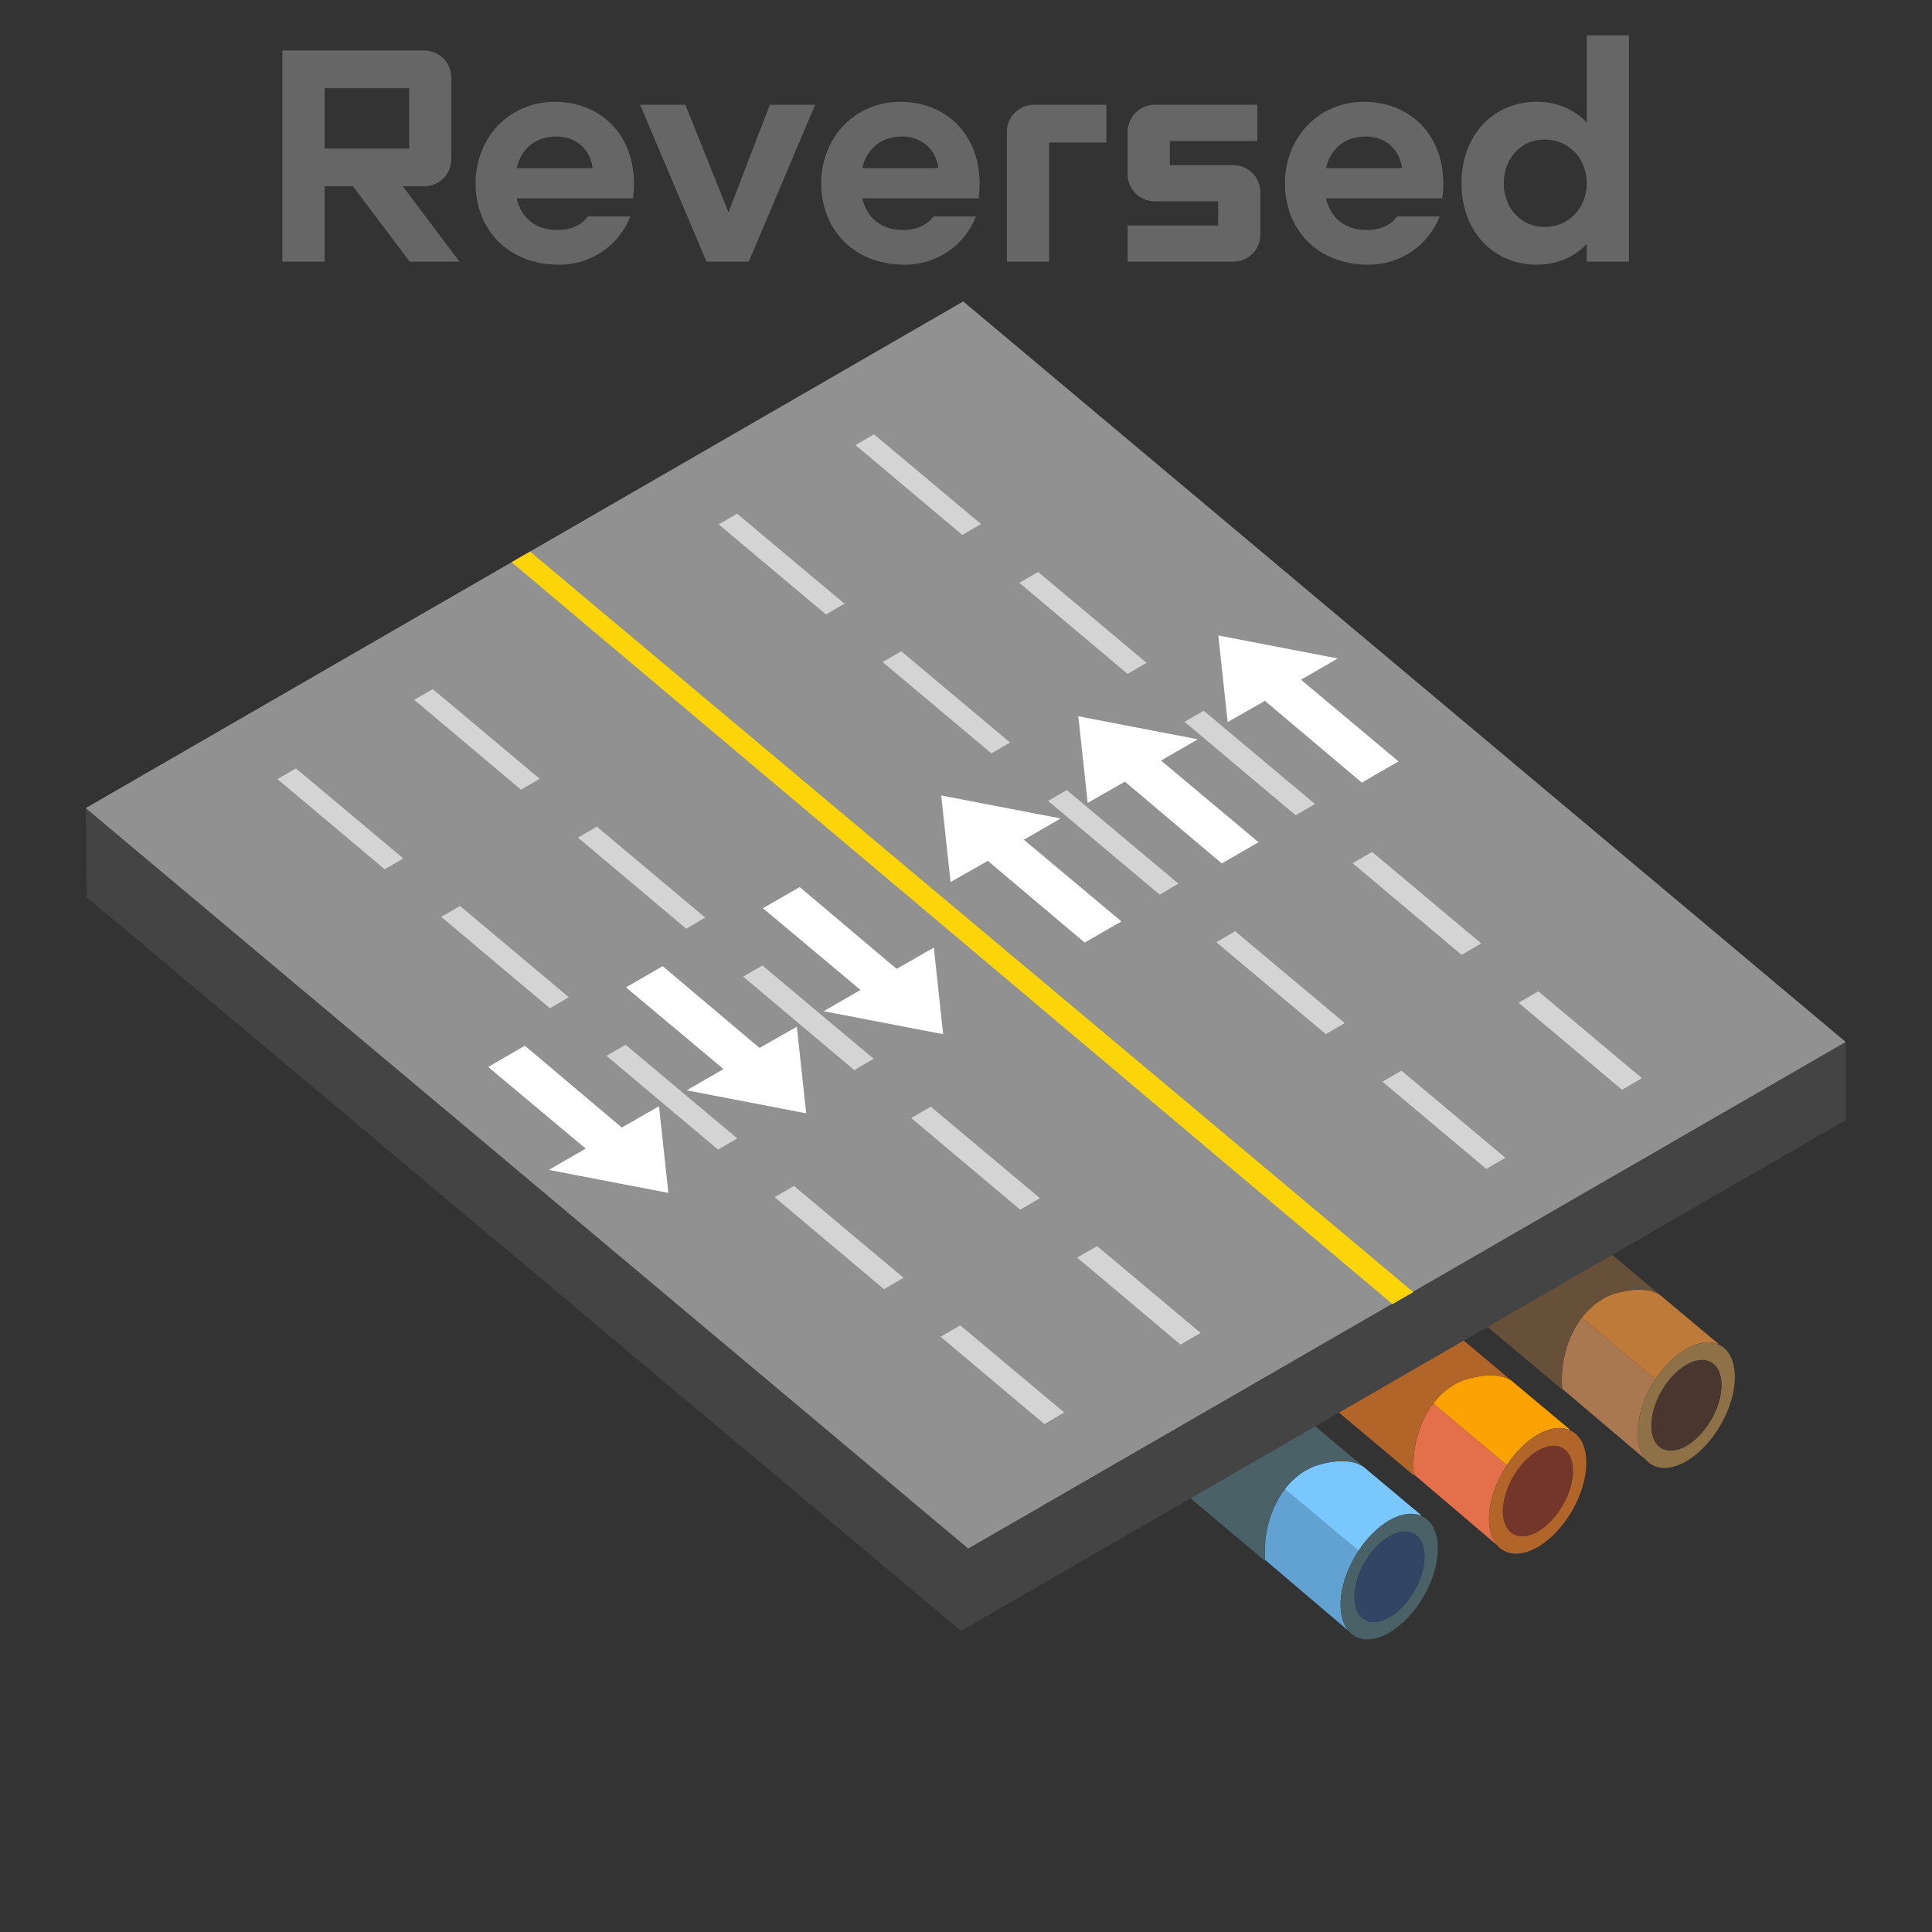 <svg xmlns="http://www.w3.org/2000/svg" xml:space="preserve" fill-rule="evenodd" stroke-linejoin="round" stroke-miterlimit="2" clip-rule="evenodd" viewBox="0 0 64 64">
  <rect x="0" y="0" width="64" height="64" fill="#333333" stroke="none"/>
  <g id="blue">
    <path fill="#61a2d3" d="M42.563 49.329 45 51.375c-.361.55-.592 1.202-.592 1.782 0 .379.098.675.268.872l-2.765-2.353c-.069-.879.186-1.738.652-2.347Z"/>
    <path fill="#7ac6ff" d="m45.228 48.64 1.85 1.551-.023.013c-.281-.11-.641-.066-1.036.162-.386.223-.742.586-1.019 1.009l-2.439-2.045c.304-.397.697-.689 1.149-.813.875-.249 1.308-.034 1.457.072.031.023.05.042.061.051Z"/>
    <path fill="#4a6168" d="M41.914 51.713c-.13-1.464.638-2.878 1.796-3.196 1.119-.318 1.516.123 1.516.123l-1.669-1.402-4.134 2.386 2.491 2.089Zm4.105-1.347c.889-.513 1.612-.096 1.612.93 0 1.027-.723 2.278-1.612 2.791-.889.514-1.611.097-1.611-.93 0-1.027.722-2.277 1.611-2.791Zm.008.524c-.641.371-1.162 1.273-1.162 2.014 0 .741.521 1.042 1.162.672.641-.371 1.162-1.273 1.162-2.014 0-.741-.521-1.042-1.162-.672Z"/>
    <path fill="#324565" d="M46.027 50.89c.641-.37 1.162-.069 1.162.672 0 .741-.521 1.643-1.162 2.014-.641.37-1.162.069-1.162-.672 0-.741.521-1.643 1.162-2.014Z"/>
  </g>
  <g id="brown">
    <path fill="#aa7850" d="m54.515 48.35-2.765-2.344c-.071-.882.182-1.745.65-2.357l2.438 2.046c-.362.55-.591 1.202-.591 1.782 0 .38.097.677.268.873Z"/>
    <path fill="#be7a38" d="m54.838 45.695-2.439-2.045c.304-.397.696-.689 1.149-.813.875-.249 1.309-.034 1.458.072.03.023.049.042.06.051l1.851 1.551-.024.013c-.28-.11-.641-.066-1.036.162-.387.223-.742.586-1.019 1.009Z"/>
    <path fill="#66503a" d="M51.753 46.033c-.131-1.464.637-2.878 1.795-3.196 1.119-.319 1.518.123 1.518.123l-1.672-1.402-4.132 2.386 2.491 2.089Z"/>
    <path fill="#8f7148" d="M55.857 44.686c.889-.513 1.612-.097 1.612.93 0 1.027-.723 2.278-1.612 2.791-.888.514-1.61.097-1.61-.93 0-1.027.722-2.278 1.61-2.791Zm.008.524c-.642.371-1.162 1.273-1.162 2.014 0 .741.52 1.042 1.162.672.641-.371 1.162-1.273 1.162-2.014 0-.741-.521-1.042-1.162-.672Z"/>
    <path fill="#49362f" d="M55.865 45.21c.641-.37 1.162-.069 1.162.672 0 .741-.521 1.643-1.162 2.014-.642.37-1.162.069-1.162-.672 0-.741.52-1.643 1.162-2.014Z"/>
    <path fill="#74352a" d="M50.945 48.05c.643-.37 1.164-.069 1.164.672 0 .741-.521 1.643-1.164 2.014-.641.37-1.162.069-1.162-.672 0-.741.521-1.643 1.162-2.014Z"/>
  </g>
  <g id="orange">
    <path fill="#e3704a" d="m47.481 46.489 2.437 2.046c-.36.55-.592 1.202-.592 1.782 0 .379.1.675.268.872l-2.763-2.353c-.069-.879.184-1.738.65-2.347Z"/>
    <path fill="#fca303" d="m50.146 45.8 1.851 1.551-.022.013c-.28-.11-.643-.066-1.036.162-.388.223-.742.586-1.021 1.009l-2.437-2.045c.302-.397.695-.689 1.147-.813.875-.249 1.31-.034 1.457.072a.589.589 0 0 1 .061.051Z"/>
    <path fill="#b26528" d="M46.833 48.873c-.129-1.464.639-2.878 1.795-3.196 1.121-.318 1.518.123 1.518.123l-1.671-1.402-4.131 2.386 2.489 2.089Zm4.106-1.347c.889-.513 1.61-.097 1.61.93 0 1.027-.721 2.278-1.61 2.791-.891.514-1.613.097-1.613-.93 0-1.027.722-2.278 1.613-2.791Zm.006.524c-.641.371-1.162 1.273-1.162 2.014 0 .741.521 1.042 1.162.672.643-.371 1.164-1.273 1.164-2.014 0-.741-.521-1.042-1.164-.672Z"/>
  </g>
  <g id="grey">
    <path fill="#444" fill-rule="nonzero" d="m2.871 29.722 28.963 24.303 29.308-16.921v-2.588L32.073 51.299 2.839 26.769l.032 2.953Z"/>
    <path fill="#929191" fill-rule="nonzero" d="m2.839 26.769 29.234 24.53 29.069-16.783-29.234-24.53L2.839 26.769Z"/>
    <path fill="#d4d4d4" d="m14.336 22.828 3.542 2.97-.619.361-3.537-2.976.614-.355Zm5.435 4.557 3.591 3.011-.63.368-3.586-3.017.625-.362Zm5.484 4.598 3.686 3.09-.642.375-3.68-3.096.636-.369Zm5.579 4.677 3.615 3.031-.653.382-3.61-3.037.648-.376Zm5.508 4.618 3.429 2.876-.664.387-3.424-2.881.659-.382Zm-1.744 5.896-3.439-2.892.651-.378 3.444 2.887-.656.383Zm-5.313-4.468-3.624-3.048.641-.372 3.629 3.043-.646.377Zm-5.498-4.623-3.696-3.108.632-.366 3.7 3.102-.636.372ZM18.218 33.4l-3.601-3.028.622-.361 3.605 3.023-.626.366Zm-5.475-4.604-3.552-2.987.612-.355 3.557 2.982-.617.36Zm16.211-14.408 3.543 2.971-.619.361-3.538-2.976.614-.356Zm5.435 4.558 3.592 3.011-.628.367-3.587-3.017.623-.361Zm5.485 4.598 3.686 3.09-.639.373-3.681-3.096.634-.367Zm5.578 4.677 3.616 3.031-.65.379-3.61-3.036.644-.374Zm5.508 4.618 3.43 2.876-.659.384-3.426-2.881.655-.379Zm-1.723 5.883-3.442-2.89.63-.365 3.443 2.886-.631.369Zm-5.318-4.465-3.627-3.045.625-.363 3.629 3.042-.627.366Zm-5.503-4.621-3.698-3.105.62-.359 3.7 3.101-.622.363Zm-5.574-4.68-3.604-3.025.616-.357 3.605 3.022-.617.36Zm-5.48-4.601-3.554-2.984.61-.354 3.556 2.981-.612.357Z"/>
  </g>
  <g id="yellow">
    <path fill="#fbd508" fill-rule="nonzero" d="m16.947 18.624 29.181 24.577.689-.398-29.26-24.531-.61.352Z"/>
  </g>
  <g id="white" fill="#fff" fill-rule="nonzero">
    <path d="m31.244 34.259-.31-2.868-1.233.704-3.21-2.71-1.217.702 3.231 2.706-1.219.705 3.958.761Zm-4.538 2.621-.31-2.869-1.234.704-3.21-2.709-1.216.702 3.231 2.706-1.22.704 3.959.762Zm-4.565 2.636-.311-2.869-1.233.704-3.21-2.71-1.216.703 3.231 2.705-1.22.705 3.959.762Zm9.037-13.165.311 2.868 1.233-.703 3.21 2.709 1.216-.702-3.231-2.706 1.22-.704-3.959-.762Zm9.18-5.3.31 2.868 1.234-.703 3.21 2.709 1.216-.702-3.231-2.706 1.22-.704-3.959-.762Zm-4.637 2.677.31 2.869 1.233-.704 3.21 2.71 1.217-.703-3.231-2.706 1.219-.704-3.958-.762Z"/>
  </g>
  <g id="Reversed_Text" enable-background="new    ">
	<path display="inline" fill="#666666" d="M13.572,8.669L11.692,6.17h-0.939v2.499H9.354V1.673h4.697c0.5,0,0.899,0.399,0.899,0.899v2.698
		c0,0.5-0.399,0.899-0.899,0.899h-0.709l1.879,2.499H13.572z M10.753,2.922v1.999h2.799V2.922H10.753z"/>
	<path display="inline" fill="#666666" d="M20.971,6.57h-3.858c0.15,0.64,0.62,1.049,1.349,1.049c0.41,0,0.78-0.13,1.009-0.449h1.41
		c-0.38,0.97-1.31,1.599-2.349,1.599c-1.739,0-2.778-1.199-2.778-2.698s1.1-2.698,2.619-2.698
		C19.981,3.372,21.211,4.602,20.971,6.57z M17.113,5.57h2.519c-0.08-0.649-0.58-1.049-1.199-1.049
		C17.733,4.522,17.263,4.931,17.113,5.57z"/>
	<path display="inline" fill="#666666" d="M25.502,3.472h1.5l-2.199,5.197h-1.399l-2.199-5.197h1.499l1.429,3.559L25.502,3.472z"/>
	<path display="inline" fill="#666666" d="M32.421,6.57h-3.858c0.15,0.64,0.62,1.049,1.349,1.049c0.41,0,0.78-0.13,1.009-0.449h1.41
		c-0.38,0.97-1.31,1.599-2.349,1.599c-1.739,0-2.778-1.199-2.778-2.698s1.1-2.698,2.619-2.698
		C31.432,3.372,32.661,4.602,32.421,6.57z M28.563,5.57h2.519c-0.08-0.649-0.58-1.049-1.199-1.049
		C29.183,4.522,28.713,4.931,28.563,5.57z"/>
	<path display="inline" fill="#666666" d="M33.354,8.669V4.371c0-0.499,0.399-0.899,0.899-0.899h2.398v1.249h-1.898v3.948H33.354z"/>
	<path display="inline" fill="#666666" d="M37.354,8.669V7.47h2.999v-0.8h-2.1c-0.499,0-0.899-0.399-0.899-0.899V4.371c0-0.499,0.4-0.899,0.899-0.899
		h3.398v1.199h-2.898v0.8h2.099c0.5,0,0.899,0.399,0.899,0.899V7.77c0,0.5-0.399,0.899-0.899,0.899H37.354z"/>
	<path display="inline" fill="#666666" d="M47.781,6.57h-3.857c0.149,0.64,0.619,1.049,1.349,1.049c0.41,0,0.78-0.13,1.01-0.449h1.409
		c-0.38,0.97-1.31,1.599-2.349,1.599c-1.739,0-2.778-1.199-2.778-2.698s1.1-2.698,2.618-2.698
		C46.792,3.372,48.021,4.602,47.781,6.57z M43.924,5.57h2.519c-0.08-0.649-0.58-1.049-1.199-1.049
		C44.543,4.522,44.073,4.931,43.924,5.57z"/>
	<path display="inline" fill="#666666" d="M52.562,1.173h1.398v7.496h-1.398v-0.59c-0.42,0.45-1,0.689-1.659,0.689c-1.42,0-2.489-1.089-2.489-2.698
		s1.069-2.698,2.489-2.698c0.659,0,1.239,0.239,1.659,0.689V1.173z M52.562,6.07c0-0.829-0.601-1.449-1.399-1.449
		c-0.77,0-1.35,0.62-1.35,1.449c0,0.83,0.58,1.449,1.35,1.449C51.962,7.52,52.562,6.901,52.562,6.07z"/>
  </g>
</svg>

